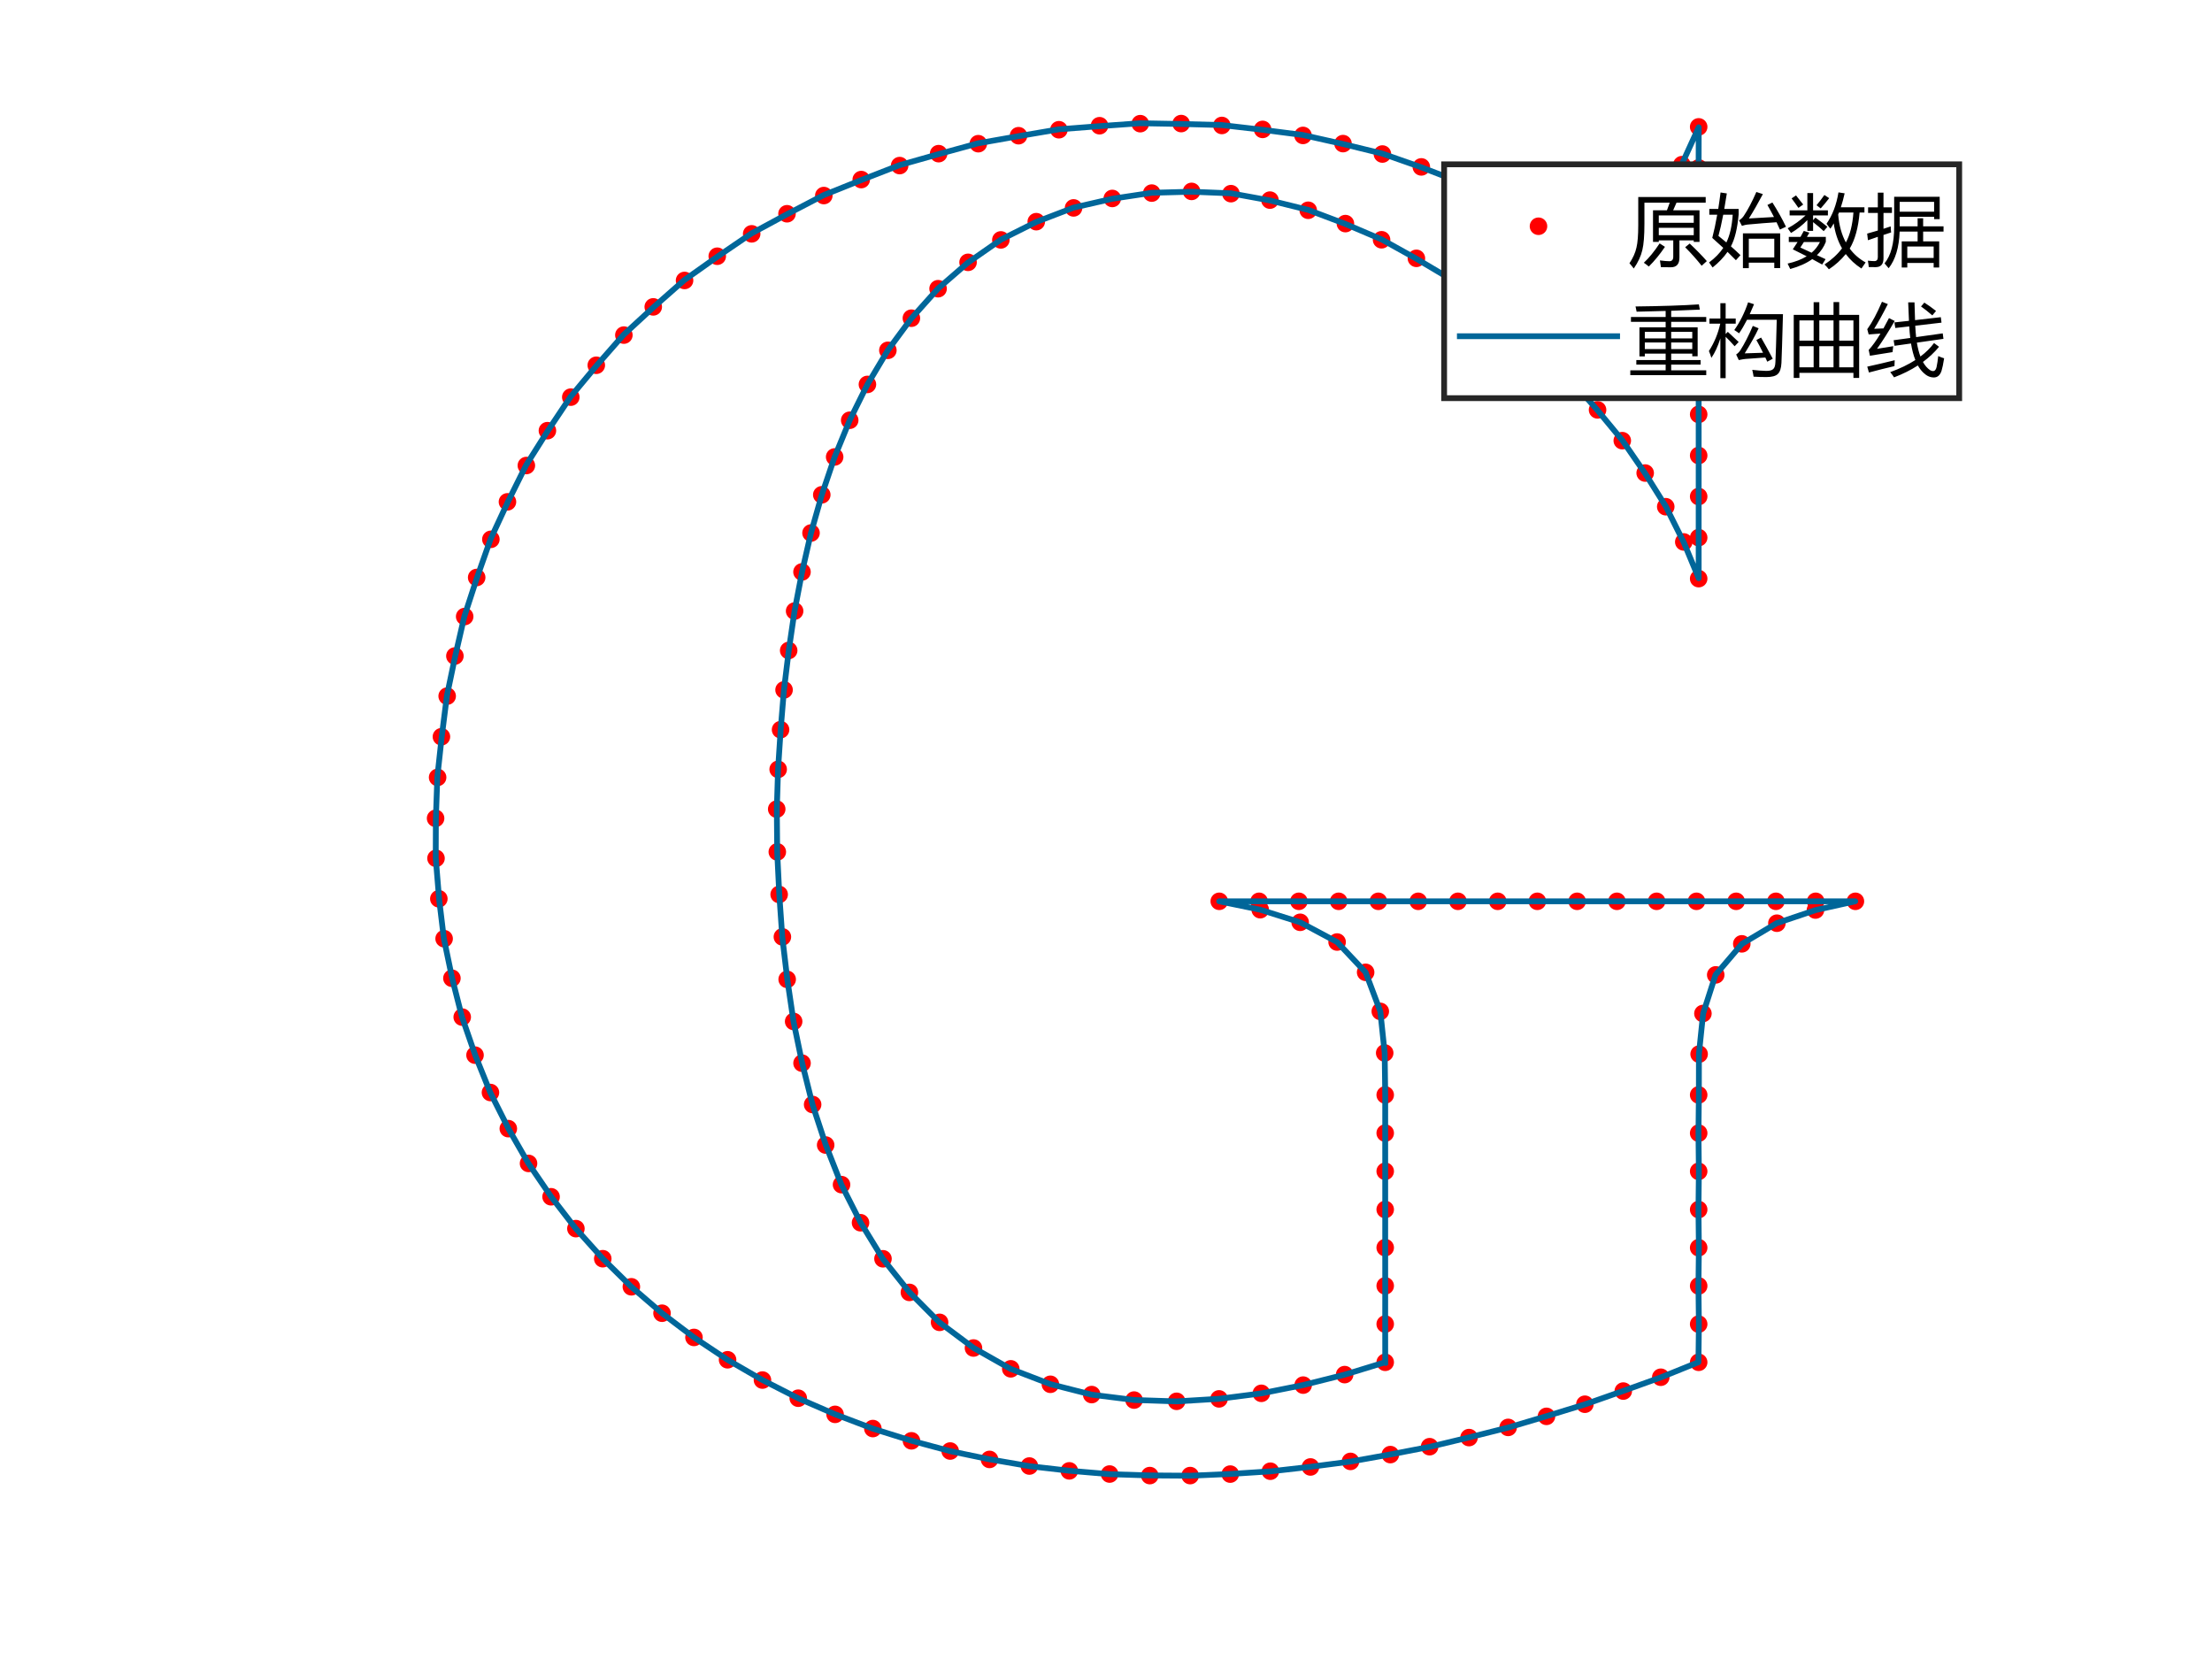 <?xml version="1.0"?>
<!DOCTYPE svg PUBLIC '-//W3C//DTD SVG 1.0//EN'
          'http://www.w3.org/TR/2001/REC-SVG-20010904/DTD/svg10.dtd'>
<svg xmlns:xlink="http://www.w3.org/1999/xlink" style="fill-opacity:1; color-rendering:auto; color-interpolation:auto; text-rendering:auto; stroke:black; stroke-linecap:square; stroke-miterlimit:10; shape-rendering:auto; stroke-opacity:1; fill:black; stroke-dasharray:none; font-weight:normal; stroke-width:1; font-family:'Dialog'; font-style:normal; stroke-linejoin:miter; font-size:12px; stroke-dashoffset:0; image-rendering:auto;" width="700" height="525" xmlns="http://www.w3.org/2000/svg"
><rect width="100%" height="100%" fill="#333333" stroke="none"/><!--Generated by the Batik Graphics2D SVG Generator--><defs id="genericDefs"
  /><g
  ><defs id="defs1"
    ><clipPath clipPathUnits="userSpaceOnUse" id="clipPath1"
      ><path d="M0 0 L700 0 L700 525 L0 525 L0 0 Z"
      /></clipPath
    ></defs
    ><g style="fill:white; stroke:white;"
    ><rect x="0" y="0" width="700" style="clip-path:url(#clipPath1); stroke:none;" height="525"
    /></g
    ><g style="fill:white; text-rendering:optimizeSpeed; color-rendering:optimizeSpeed; image-rendering:optimizeSpeed; shape-rendering:crispEdges; stroke:white; color-interpolation:sRGB;"
    ><rect x="0" width="700" height="525" y="0" style="stroke:none;"
    /></g
    ><g transform="translate(438.357,431.105)" style="fill:red; text-rendering:geometricPrecision; color-rendering:optimizeQuality; image-rendering:optimizeQuality; color-interpolation:linearRGB; stroke:red;"
    ><circle r="2.778" style="stroke:none;" cx="0" cy="0"
    /></g
    ><g transform="translate(438.357,419.008)" style="fill:red; text-rendering:geometricPrecision; color-rendering:optimizeQuality; image-rendering:optimizeQuality; color-interpolation:linearRGB; stroke:red;"
    ><circle r="2.778" style="stroke:none;" cx="0" cy="0"
    /></g
    ><g transform="translate(438.357,406.919)" style="fill:red; text-rendering:geometricPrecision; color-rendering:optimizeQuality; image-rendering:optimizeQuality; color-interpolation:linearRGB; stroke:red;"
    ><circle r="2.778" style="stroke:none;" cx="0" cy="0"
    /></g
    ><g transform="translate(438.357,394.823)" style="fill:red; text-rendering:geometricPrecision; color-rendering:optimizeQuality; image-rendering:optimizeQuality; color-interpolation:linearRGB; stroke:red;"
    ><circle r="2.778" style="stroke:none;" cx="0" cy="0"
    /></g
    ><g transform="translate(438.357,382.752)" style="fill:red; text-rendering:geometricPrecision; color-rendering:optimizeQuality; image-rendering:optimizeQuality; color-interpolation:linearRGB; stroke:red;"
    ><circle r="2.778" style="stroke:none;" cx="0" cy="0"
    /></g
    ><g transform="translate(438.357,370.658)" style="fill:red; text-rendering:geometricPrecision; color-rendering:optimizeQuality; image-rendering:optimizeQuality; color-interpolation:linearRGB; stroke:red;"
    ><circle r="2.778" style="stroke:none;" cx="0" cy="0"
    /></g
    ><g transform="translate(438.357,358.573)" style="fill:red; text-rendering:geometricPrecision; color-rendering:optimizeQuality; image-rendering:optimizeQuality; color-interpolation:linearRGB; stroke:red;"
    ><circle r="2.778" style="stroke:none;" cx="0" cy="0"
    /></g
    ><g transform="translate(438.357,346.495)" style="fill:red; text-rendering:geometricPrecision; color-rendering:optimizeQuality; image-rendering:optimizeQuality; color-interpolation:linearRGB; stroke:red;"
    ><circle r="2.778" style="stroke:none;" cx="0" cy="0"
    /></g
    ><g transform="translate(438.195,333.219)" style="fill:red; text-rendering:geometricPrecision; color-rendering:optimizeQuality; image-rendering:optimizeQuality; color-interpolation:linearRGB; stroke:red;"
    ><circle r="2.778" style="stroke:none;" cx="0" cy="0"
    /></g
    ><g transform="translate(436.802,320.057)" style="fill:red; text-rendering:geometricPrecision; color-rendering:optimizeQuality; image-rendering:optimizeQuality; color-interpolation:linearRGB; stroke:red;"
    ><circle r="2.778" style="stroke:none;" cx="0" cy="0"
    /></g
    ><g transform="translate(432.164,307.699)" style="fill:red; text-rendering:geometricPrecision; color-rendering:optimizeQuality; image-rendering:optimizeQuality; color-interpolation:linearRGB; stroke:red;"
    ><circle r="2.778" style="stroke:none;" cx="0" cy="0"
    /></g
    ><g transform="translate(423.135,298.11)" style="fill:red; text-rendering:geometricPrecision; color-rendering:optimizeQuality; image-rendering:optimizeQuality; color-interpolation:linearRGB; stroke:red;"
    ><circle r="2.778" style="stroke:none;" cx="0" cy="0"
    /></g
    ><g transform="translate(411.449,291.869)" style="fill:red; text-rendering:geometricPrecision; color-rendering:optimizeQuality; image-rendering:optimizeQuality; color-interpolation:linearRGB; stroke:red;"
    ><circle r="2.778" style="stroke:none;" cx="0" cy="0"
    /></g
    ><g transform="translate(398.808,287.879)" style="fill:red; text-rendering:geometricPrecision; color-rendering:optimizeQuality; image-rendering:optimizeQuality; color-interpolation:linearRGB; stroke:red;"
    ><circle r="2.778" style="stroke:none;" cx="0" cy="0"
    /></g
    ><g transform="translate(385.841,285.225)" style="fill:red; text-rendering:geometricPrecision; color-rendering:optimizeQuality; image-rendering:optimizeQuality; color-interpolation:linearRGB; stroke:red;"
    ><circle r="2.778" style="stroke:none;" cx="0" cy="0"
    /></g
    ><g transform="translate(398.443,285.225)" style="fill:red; text-rendering:geometricPrecision; color-rendering:optimizeQuality; image-rendering:optimizeQuality; color-interpolation:linearRGB; stroke:red;"
    ><circle r="2.778" style="stroke:none;" cx="0" cy="0"
    /></g
    ><g transform="translate(411.034,285.225)" style="fill:red; text-rendering:geometricPrecision; color-rendering:optimizeQuality; image-rendering:optimizeQuality; color-interpolation:linearRGB; stroke:red;"
    ><circle r="2.778" style="stroke:none;" cx="0" cy="0"
    /></g
    ><g transform="translate(423.623,285.225)" style="fill:red; text-rendering:geometricPrecision; color-rendering:optimizeQuality; image-rendering:optimizeQuality; color-interpolation:linearRGB; stroke:red;"
    ><circle r="2.778" style="stroke:none;" cx="0" cy="0"
    /></g
    ><g transform="translate(436.182,285.225)" style="fill:red; text-rendering:geometricPrecision; color-rendering:optimizeQuality; image-rendering:optimizeQuality; color-interpolation:linearRGB; stroke:red;"
    ><circle r="2.778" style="stroke:none;" cx="0" cy="0"
    /></g
    ><g transform="translate(448.803,285.225)" style="fill:red; text-rendering:geometricPrecision; color-rendering:optimizeQuality; image-rendering:optimizeQuality; color-interpolation:linearRGB; stroke:red;"
    ><circle r="2.778" style="stroke:none;" cx="0" cy="0"
    /></g
    ><g transform="translate(461.371,285.225)" style="fill:red; text-rendering:geometricPrecision; color-rendering:optimizeQuality; image-rendering:optimizeQuality; color-interpolation:linearRGB; stroke:red;"
    ><circle r="2.778" style="stroke:none;" cx="0" cy="0"
    /></g
    ><g transform="translate(473.965,285.225)" style="fill:red; text-rendering:geometricPrecision; color-rendering:optimizeQuality; image-rendering:optimizeQuality; color-interpolation:linearRGB; stroke:red;"
    ><circle r="2.778" style="stroke:none;" cx="0" cy="0"
    /></g
    ><g transform="translate(486.498,285.225)" style="fill:red; text-rendering:geometricPrecision; color-rendering:optimizeQuality; image-rendering:optimizeQuality; color-interpolation:linearRGB; stroke:red;"
    ><circle r="2.778" style="stroke:none;" cx="0" cy="0"
    /></g
    ><g transform="translate(499.091,285.225)" style="fill:red; text-rendering:geometricPrecision; color-rendering:optimizeQuality; image-rendering:optimizeQuality; color-interpolation:linearRGB; stroke:red;"
    ><circle r="2.778" style="stroke:none;" cx="0" cy="0"
    /></g
    ><g transform="translate(511.683,285.225)" style="fill:red; text-rendering:geometricPrecision; color-rendering:optimizeQuality; image-rendering:optimizeQuality; color-interpolation:linearRGB; stroke:red;"
    ><circle r="2.778" style="stroke:none;" cx="0" cy="0"
    /></g
    ><g transform="translate(524.249,285.225)" style="fill:red; text-rendering:geometricPrecision; color-rendering:optimizeQuality; image-rendering:optimizeQuality; color-interpolation:linearRGB; stroke:red;"
    ><circle r="2.778" style="stroke:none;" cx="0" cy="0"
    /></g
    ><g transform="translate(536.866,285.225)" style="fill:red; text-rendering:geometricPrecision; color-rendering:optimizeQuality; image-rendering:optimizeQuality; color-interpolation:linearRGB; stroke:red;"
    ><circle r="2.778" style="stroke:none;" cx="0" cy="0"
    /></g
    ><g transform="translate(549.42,285.225)" style="fill:red; text-rendering:geometricPrecision; color-rendering:optimizeQuality; image-rendering:optimizeQuality; color-interpolation:linearRGB; stroke:red;"
    ><circle r="2.778" style="stroke:none;" cx="0" cy="0"
    /></g
    ><g transform="translate(562.003,285.225)" style="fill:red; text-rendering:geometricPrecision; color-rendering:optimizeQuality; image-rendering:optimizeQuality; color-interpolation:linearRGB; stroke:red;"
    ><circle r="2.778" style="stroke:none;" cx="0" cy="0"
    /></g
    ><g transform="translate(574.584,285.225)" style="fill:red; text-rendering:geometricPrecision; color-rendering:optimizeQuality; image-rendering:optimizeQuality; color-interpolation:linearRGB; stroke:red;"
    ><circle r="2.778" style="stroke:none;" cx="0" cy="0"
    /></g
    ><g transform="translate(587.154,285.225)" style="fill:red; text-rendering:geometricPrecision; color-rendering:optimizeQuality; image-rendering:optimizeQuality; color-interpolation:linearRGB; stroke:red;"
    ><circle r="2.778" style="stroke:none;" cx="0" cy="0"
    /></g
    ><g transform="translate(574.514,287.983)" style="fill:red; text-rendering:geometricPrecision; color-rendering:optimizeQuality; image-rendering:optimizeQuality; color-interpolation:linearRGB; stroke:red;"
    ><circle r="2.778" style="stroke:none;" cx="0" cy="0"
    /></g
    ><g transform="translate(562.308,292.153)" style="fill:red; text-rendering:geometricPrecision; color-rendering:optimizeQuality; image-rendering:optimizeQuality; color-interpolation:linearRGB; stroke:red;"
    ><circle r="2.778" style="stroke:none;" cx="0" cy="0"
    /></g
    ><g transform="translate(551.202,298.684)" style="fill:red; text-rendering:geometricPrecision; color-rendering:optimizeQuality; image-rendering:optimizeQuality; color-interpolation:linearRGB; stroke:red;"
    ><circle r="2.778" style="stroke:none;" cx="0" cy="0"
    /></g
    ><g transform="translate(542.952,308.51)" style="fill:red; text-rendering:geometricPrecision; color-rendering:optimizeQuality; image-rendering:optimizeQuality; color-interpolation:linearRGB; stroke:red;"
    ><circle r="2.778" style="stroke:none;" cx="0" cy="0"
    /></g
    ><g transform="translate(538.9,320.731)" style="fill:red; text-rendering:geometricPrecision; color-rendering:optimizeQuality; image-rendering:optimizeQuality; color-interpolation:linearRGB; stroke:red;"
    ><circle r="2.778" style="stroke:none;" cx="0" cy="0"
    /></g
    ><g transform="translate(537.696,333.581)" style="fill:red; text-rendering:geometricPrecision; color-rendering:optimizeQuality; image-rendering:optimizeQuality; color-interpolation:linearRGB; stroke:red;"
    ><circle r="2.778" style="stroke:none;" cx="0" cy="0"
    /></g
    ><g transform="translate(537.555,346.495)" style="fill:red; text-rendering:geometricPrecision; color-rendering:optimizeQuality; image-rendering:optimizeQuality; color-interpolation:linearRGB; stroke:red;"
    ><circle r="2.778" style="stroke:none;" cx="0" cy="0"
    /></g
    ><g transform="translate(537.555,358.591)" style="fill:red; text-rendering:geometricPrecision; color-rendering:optimizeQuality; image-rendering:optimizeQuality; color-interpolation:linearRGB; stroke:red;"
    ><circle r="2.778" style="stroke:none;" cx="0" cy="0"
    /></g
    ><g transform="translate(537.555,370.681)" style="fill:red; text-rendering:geometricPrecision; color-rendering:optimizeQuality; image-rendering:optimizeQuality; color-interpolation:linearRGB; stroke:red;"
    ><circle r="2.778" style="stroke:none;" cx="0" cy="0"
    /></g
    ><g transform="translate(537.555,382.777)" style="fill:red; text-rendering:geometricPrecision; color-rendering:optimizeQuality; image-rendering:optimizeQuality; color-interpolation:linearRGB; stroke:red;"
    ><circle r="2.778" style="stroke:none;" cx="0" cy="0"
    /></g
    ><g transform="translate(537.555,394.848)" style="fill:red; text-rendering:geometricPrecision; color-rendering:optimizeQuality; image-rendering:optimizeQuality; color-interpolation:linearRGB; stroke:red;"
    ><circle r="2.778" style="stroke:none;" cx="0" cy="0"
    /></g
    ><g transform="translate(537.555,406.942)" style="fill:red; text-rendering:geometricPrecision; color-rendering:optimizeQuality; image-rendering:optimizeQuality; color-interpolation:linearRGB; stroke:red;"
    ><circle r="2.778" style="stroke:none;" cx="0" cy="0"
    /></g
    ><g transform="translate(537.555,419.027)" style="fill:red; text-rendering:geometricPrecision; color-rendering:optimizeQuality; image-rendering:optimizeQuality; color-interpolation:linearRGB; stroke:red;"
    ><circle r="2.778" style="stroke:none;" cx="0" cy="0"
    /></g
    ><g transform="translate(537.555,431.105)" style="fill:red; text-rendering:geometricPrecision; color-rendering:optimizeQuality; image-rendering:optimizeQuality; color-interpolation:linearRGB; stroke:red;"
    ><circle r="2.778" style="stroke:none;" cx="0" cy="0"
    /></g
    ><g transform="translate(525.564,435.836)" style="fill:red; text-rendering:geometricPrecision; color-rendering:optimizeQuality; image-rendering:optimizeQuality; color-interpolation:linearRGB; stroke:red;"
    ><circle r="2.778" style="stroke:none;" cx="0" cy="0"
    /></g
    ><g transform="translate(513.697,440.213)" style="fill:red; text-rendering:geometricPrecision; color-rendering:optimizeQuality; image-rendering:optimizeQuality; color-interpolation:linearRGB; stroke:red;"
    ><circle r="2.778" style="stroke:none;" cx="0" cy="0"
    /></g
    ><g transform="translate(501.545,444.376)" style="fill:red; text-rendering:geometricPrecision; color-rendering:optimizeQuality; image-rendering:optimizeQuality; color-interpolation:linearRGB; stroke:red;"
    ><circle r="2.778" style="stroke:none;" cx="0" cy="0"
    /></g
    ><g transform="translate(489.397,448.211)" style="fill:red; text-rendering:geometricPrecision; color-rendering:optimizeQuality; image-rendering:optimizeQuality; color-interpolation:linearRGB; stroke:red;"
    ><circle r="2.778" style="stroke:none;" cx="0" cy="0"
    /></g
    ><g transform="translate(477.262,451.71)" style="fill:red; text-rendering:geometricPrecision; color-rendering:optimizeQuality; image-rendering:optimizeQuality; color-interpolation:linearRGB; stroke:red;"
    ><circle r="2.778" style="stroke:none;" cx="0" cy="0"
    /></g
    ><g transform="translate(464.883,454.931)" style="fill:red; text-rendering:geometricPrecision; color-rendering:optimizeQuality; image-rendering:optimizeQuality; color-interpolation:linearRGB; stroke:red;"
    ><circle r="2.778" style="stroke:none;" cx="0" cy="0"
    /></g
    ><g transform="translate(452.41,457.813)" style="fill:red; text-rendering:geometricPrecision; color-rendering:optimizeQuality; image-rendering:optimizeQuality; color-interpolation:linearRGB; stroke:red;"
    ><circle r="2.778" style="stroke:none;" cx="0" cy="0"
    /></g
    ><g transform="translate(439.987,460.315)" style="fill:red; text-rendering:geometricPrecision; color-rendering:optimizeQuality; image-rendering:optimizeQuality; color-interpolation:linearRGB; stroke:red;"
    ><circle r="2.778" style="stroke:none;" cx="0" cy="0"
    /></g
    ><g transform="translate(427.371,462.468)" style="fill:red; text-rendering:geometricPrecision; color-rendering:optimizeQuality; image-rendering:optimizeQuality; color-interpolation:linearRGB; stroke:red;"
    ><circle r="2.778" style="stroke:none;" cx="0" cy="0"
    /></g
    ><g transform="translate(414.71,464.227)" style="fill:red; text-rendering:geometricPrecision; color-rendering:optimizeQuality; image-rendering:optimizeQuality; color-interpolation:linearRGB; stroke:red;"
    ><circle r="2.778" style="stroke:none;" cx="0" cy="0"
    /></g
    ><g transform="translate(402.02,465.573)" style="fill:red; text-rendering:geometricPrecision; color-rendering:optimizeQuality; image-rendering:optimizeQuality; color-interpolation:linearRGB; stroke:red;"
    ><circle r="2.778" style="stroke:none;" cx="0" cy="0"
    /></g
    ><g transform="translate(389.321,466.488)" style="fill:red; text-rendering:geometricPrecision; color-rendering:optimizeQuality; image-rendering:optimizeQuality; color-interpolation:linearRGB; stroke:red;"
    ><circle r="2.778" style="stroke:none;" cx="0" cy="0"
    /></g
    ><g transform="translate(376.632,466.955)" style="fill:red; text-rendering:geometricPrecision; color-rendering:optimizeQuality; image-rendering:optimizeQuality; color-interpolation:linearRGB; stroke:red;"
    ><circle r="2.778" style="stroke:none;" cx="0" cy="0"
    /></g
    ><g transform="translate(363.858,466.956)" style="fill:red; text-rendering:geometricPrecision; color-rendering:optimizeQuality; image-rendering:optimizeQuality; color-interpolation:linearRGB; stroke:red;"
    ><circle r="2.778" style="stroke:none;" cx="0" cy="0"
    /></g
    ><g transform="translate(351.14,466.468)" style="fill:red; text-rendering:geometricPrecision; color-rendering:optimizeQuality; image-rendering:optimizeQuality; color-interpolation:linearRGB; stroke:red;"
    ><circle r="2.778" style="stroke:none;" cx="0" cy="0"
    /></g
    ><g transform="translate(338.392,465.464)" style="fill:red; text-rendering:geometricPrecision; color-rendering:optimizeQuality; image-rendering:optimizeQuality; color-interpolation:linearRGB; stroke:red;"
    ><circle r="2.778" style="stroke:none;" cx="0" cy="0"
    /></g
    ><g transform="translate(325.751,463.933)" style="fill:red; text-rendering:geometricPrecision; color-rendering:optimizeQuality; image-rendering:optimizeQuality; color-interpolation:linearRGB; stroke:red;"
    ><circle r="2.778" style="stroke:none;" cx="0" cy="0"
    /></g
    ><g transform="translate(313.14,461.841)" style="fill:red; text-rendering:geometricPrecision; color-rendering:optimizeQuality; image-rendering:optimizeQuality; color-interpolation:linearRGB; stroke:red;"
    ><circle r="2.778" style="stroke:none;" cx="0" cy="0"
    /></g
    ><g transform="translate(300.695,459.186)" style="fill:red; text-rendering:geometricPrecision; color-rendering:optimizeQuality; image-rendering:optimizeQuality; color-interpolation:linearRGB; stroke:red;"
    ><circle r="2.778" style="stroke:none;" cx="0" cy="0"
    /></g
    ><g transform="translate(288.441,455.956)" style="fill:red; text-rendering:geometricPrecision; color-rendering:optimizeQuality; image-rendering:optimizeQuality; color-interpolation:linearRGB; stroke:red;"
    ><circle r="2.778" style="stroke:none;" cx="0" cy="0"
    /></g
    ><g transform="translate(276.222,452.075)" style="fill:red; text-rendering:geometricPrecision; color-rendering:optimizeQuality; image-rendering:optimizeQuality; color-interpolation:linearRGB; stroke:red;"
    ><circle r="2.778" style="stroke:none;" cx="0" cy="0"
    /></g
    ><g transform="translate(264.268,447.583)" style="fill:red; text-rendering:geometricPrecision; color-rendering:optimizeQuality; image-rendering:optimizeQuality; color-interpolation:linearRGB; stroke:red;"
    ><circle r="2.778" style="stroke:none;" cx="0" cy="0"
    /></g
    ><g transform="translate(252.611,442.47)" style="fill:red; text-rendering:geometricPrecision; color-rendering:optimizeQuality; image-rendering:optimizeQuality; color-interpolation:linearRGB; stroke:red;"
    ><circle r="2.778" style="stroke:none;" cx="0" cy="0"
    /></g
    ><g transform="translate(241.285,436.729)" style="fill:red; text-rendering:geometricPrecision; color-rendering:optimizeQuality; image-rendering:optimizeQuality; color-interpolation:linearRGB; stroke:red;"
    ><circle r="2.778" style="stroke:none;" cx="0" cy="0"
    /></g
    ><g transform="translate(230.245,430.306)" style="fill:red; text-rendering:geometricPrecision; color-rendering:optimizeQuality; image-rendering:optimizeQuality; color-interpolation:linearRGB; stroke:red;"
    ><circle r="2.778" style="stroke:none;" cx="0" cy="0"
    /></g
    ><g transform="translate(219.614,423.238)" style="fill:red; text-rendering:geometricPrecision; color-rendering:optimizeQuality; image-rendering:optimizeQuality; color-interpolation:linearRGB; stroke:red;"
    ><circle r="2.778" style="stroke:none;" cx="0" cy="0"
    /></g
    ><g transform="translate(209.501,415.577)" style="fill:red; text-rendering:geometricPrecision; color-rendering:optimizeQuality; image-rendering:optimizeQuality; color-interpolation:linearRGB; stroke:red;"
    ><circle r="2.778" style="stroke:none;" cx="0" cy="0"
    /></g
    ><g transform="translate(199.801,407.212)" style="fill:red; text-rendering:geometricPrecision; color-rendering:optimizeQuality; image-rendering:optimizeQuality; color-interpolation:linearRGB; stroke:red;"
    ><circle r="2.778" style="stroke:none;" cx="0" cy="0"
    /></g
    ><g transform="translate(190.749,398.326)" style="fill:red; text-rendering:geometricPrecision; color-rendering:optimizeQuality; image-rendering:optimizeQuality; color-interpolation:linearRGB; stroke:red;"
    ><circle r="2.778" style="stroke:none;" cx="0" cy="0"
    /></g
    ><g transform="translate(182.248,388.805)" style="fill:red; text-rendering:geometricPrecision; color-rendering:optimizeQuality; image-rendering:optimizeQuality; color-interpolation:linearRGB; stroke:red;"
    ><circle r="2.778" style="stroke:none;" cx="0" cy="0"
    /></g
    ><g transform="translate(174.392,378.724)" style="fill:red; text-rendering:geometricPrecision; color-rendering:optimizeQuality; image-rendering:optimizeQuality; color-interpolation:linearRGB; stroke:red;"
    ><circle r="2.778" style="stroke:none;" cx="0" cy="0"
    /></g
    ><g transform="translate(167.257,368.169)" style="fill:red; text-rendering:geometricPrecision; color-rendering:optimizeQuality; image-rendering:optimizeQuality; color-interpolation:linearRGB; stroke:red;"
    ><circle r="2.778" style="stroke:none;" cx="0" cy="0"
    /></g
    ><g transform="translate(160.858,357.165)" style="fill:red; text-rendering:geometricPrecision; color-rendering:optimizeQuality; image-rendering:optimizeQuality; color-interpolation:linearRGB; stroke:red;"
    ><circle r="2.778" style="stroke:none;" cx="0" cy="0"
    /></g
    ><g transform="translate(155.209,345.736)" style="fill:red; text-rendering:geometricPrecision; color-rendering:optimizeQuality; image-rendering:optimizeQuality; color-interpolation:linearRGB; stroke:red;"
    ><circle r="2.778" style="stroke:none;" cx="0" cy="0"
    /></g
    ><g transform="translate(150.325,333.906)" style="fill:red; text-rendering:geometricPrecision; color-rendering:optimizeQuality; image-rendering:optimizeQuality; color-interpolation:linearRGB; stroke:red;"
    ><circle r="2.778" style="stroke:none;" cx="0" cy="0"
    /></g
    ><g transform="translate(146.273,321.868)" style="fill:red; text-rendering:geometricPrecision; color-rendering:optimizeQuality; image-rendering:optimizeQuality; color-interpolation:linearRGB; stroke:red;"
    ><circle r="2.778" style="stroke:none;" cx="0" cy="0"
    /></g
    ><g transform="translate(143.013,309.573)" style="fill:red; text-rendering:geometricPrecision; color-rendering:optimizeQuality; image-rendering:optimizeQuality; color-interpolation:linearRGB; stroke:red;"
    ><circle r="2.778" style="stroke:none;" cx="0" cy="0"
    /></g
    ><g transform="translate(140.545,297.051)" style="fill:red; text-rendering:geometricPrecision; color-rendering:optimizeQuality; image-rendering:optimizeQuality; color-interpolation:linearRGB; stroke:red;"
    ><circle r="2.778" style="stroke:none;" cx="0" cy="0"
    /></g
    ><g transform="translate(138.874,284.421)" style="fill:red; text-rendering:geometricPrecision; color-rendering:optimizeQuality; image-rendering:optimizeQuality; color-interpolation:linearRGB; stroke:red;"
    ><circle r="2.778" style="stroke:none;" cx="0" cy="0"
    /></g
    ><g transform="translate(137.977,271.623)" style="fill:red; text-rendering:geometricPrecision; color-rendering:optimizeQuality; image-rendering:optimizeQuality; color-interpolation:linearRGB; stroke:red;"
    ><circle r="2.778" style="stroke:none;" cx="0" cy="0"
    /></g
    ><g transform="translate(137.845,258.967)" style="fill:red; text-rendering:geometricPrecision; color-rendering:optimizeQuality; image-rendering:optimizeQuality; color-interpolation:linearRGB; stroke:red;"
    ><circle r="2.778" style="stroke:none;" cx="0" cy="0"
    /></g
    ><g transform="translate(138.485,246.012)" style="fill:red; text-rendering:geometricPrecision; color-rendering:optimizeQuality; image-rendering:optimizeQuality; color-interpolation:linearRGB; stroke:red;"
    ><circle r="2.778" style="stroke:none;" cx="0" cy="0"
    /></g
    ><g transform="translate(139.691,233.145)" style="fill:red; text-rendering:geometricPrecision; color-rendering:optimizeQuality; image-rendering:optimizeQuality; color-interpolation:linearRGB; stroke:red;"
    ><circle r="2.778" style="stroke:none;" cx="0" cy="0"
    /></g
    ><g transform="translate(141.509,220.29)" style="fill:red; text-rendering:geometricPrecision; color-rendering:optimizeQuality; image-rendering:optimizeQuality; color-interpolation:linearRGB; stroke:red;"
    ><circle r="2.778" style="stroke:none;" cx="0" cy="0"
    /></g
    ><g transform="translate(143.954,207.599)" style="fill:red; text-rendering:geometricPrecision; color-rendering:optimizeQuality; image-rendering:optimizeQuality; color-interpolation:linearRGB; stroke:red;"
    ><circle r="2.778" style="stroke:none;" cx="0" cy="0"
    /></g
    ><g transform="translate(147.049,195.107)" style="fill:red; text-rendering:geometricPrecision; color-rendering:optimizeQuality; image-rendering:optimizeQuality; color-interpolation:linearRGB; stroke:red;"
    ><circle r="2.778" style="stroke:none;" cx="0" cy="0"
    /></g
    ><g transform="translate(150.847,182.75)" style="fill:red; text-rendering:geometricPrecision; color-rendering:optimizeQuality; image-rendering:optimizeQuality; color-interpolation:linearRGB; stroke:red;"
    ><circle r="2.778" style="stroke:none;" cx="0" cy="0"
    /></g
    ><g transform="translate(155.342,170.671)" style="fill:red; text-rendering:geometricPrecision; color-rendering:optimizeQuality; image-rendering:optimizeQuality; color-interpolation:linearRGB; stroke:red;"
    ><circle r="2.778" style="stroke:none;" cx="0" cy="0"
    /></g
    ><g transform="translate(160.59,158.816)" style="fill:red; text-rendering:geometricPrecision; color-rendering:optimizeQuality; image-rendering:optimizeQuality; color-interpolation:linearRGB; stroke:red;"
    ><circle r="2.778" style="stroke:none;" cx="0" cy="0"
    /></g
    ><g transform="translate(166.569,147.317)" style="fill:red; text-rendering:geometricPrecision; color-rendering:optimizeQuality; image-rendering:optimizeQuality; color-interpolation:linearRGB; stroke:red;"
    ><circle r="2.778" style="stroke:none;" cx="0" cy="0"
    /></g
    ><g transform="translate(173.233,136.29)" style="fill:red; text-rendering:geometricPrecision; color-rendering:optimizeQuality; image-rendering:optimizeQuality; color-interpolation:linearRGB; stroke:red;"
    ><circle r="2.778" style="stroke:none;" cx="0" cy="0"
    /></g
    ><g transform="translate(180.63,125.679)" style="fill:red; text-rendering:geometricPrecision; color-rendering:optimizeQuality; image-rendering:optimizeQuality; color-interpolation:linearRGB; stroke:red;"
    ><circle r="2.778" style="stroke:none;" cx="0" cy="0"
    /></g
    ><g transform="translate(188.7,115.59)" style="fill:red; text-rendering:geometricPrecision; color-rendering:optimizeQuality; image-rendering:optimizeQuality; color-interpolation:linearRGB; stroke:red;"
    ><circle r="2.778" style="stroke:none;" cx="0" cy="0"
    /></g
    ><g transform="translate(197.426,106.041)" style="fill:red; text-rendering:geometricPrecision; color-rendering:optimizeQuality; image-rendering:optimizeQuality; color-interpolation:linearRGB; stroke:red;"
    ><circle r="2.778" style="stroke:none;" cx="0" cy="0"
    /></g
    ><g transform="translate(206.724,97.112)" style="fill:red; text-rendering:geometricPrecision; color-rendering:optimizeQuality; image-rendering:optimizeQuality; color-interpolation:linearRGB; stroke:red;"
    ><circle r="2.778" style="stroke:none;" cx="0" cy="0"
    /></g
    ><g transform="translate(216.632,88.753)" style="fill:red; text-rendering:geometricPrecision; color-rendering:optimizeQuality; image-rendering:optimizeQuality; color-interpolation:linearRGB; stroke:red;"
    ><circle r="2.778" style="stroke:none;" cx="0" cy="0"
    /></g
    ><g transform="translate(226.979,81.083)" style="fill:red; text-rendering:geometricPrecision; color-rendering:optimizeQuality; image-rendering:optimizeQuality; color-interpolation:linearRGB; stroke:red;"
    ><circle r="2.778" style="stroke:none;" cx="0" cy="0"
    /></g
    ><g transform="translate(237.874,74)" style="fill:red; text-rendering:geometricPrecision; color-rendering:optimizeQuality; image-rendering:optimizeQuality; color-interpolation:linearRGB; stroke:red;"
    ><circle r="2.778" style="stroke:none;" cx="0" cy="0"
    /></g
    ><g transform="translate(249.053,67.644)" style="fill:red; text-rendering:geometricPrecision; color-rendering:optimizeQuality; image-rendering:optimizeQuality; color-interpolation:linearRGB; stroke:red;"
    ><circle r="2.778" style="stroke:none;" cx="0" cy="0"
    /></g
    ><g transform="translate(260.703,61.883)" style="fill:red; text-rendering:geometricPrecision; color-rendering:optimizeQuality; image-rendering:optimizeQuality; color-interpolation:linearRGB; stroke:red;"
    ><circle r="2.778" style="stroke:none;" cx="0" cy="0"
    /></g
    ><g transform="translate(272.547,56.828)" style="fill:red; text-rendering:geometricPrecision; color-rendering:optimizeQuality; image-rendering:optimizeQuality; color-interpolation:linearRGB; stroke:red;"
    ><circle r="2.778" style="stroke:none;" cx="0" cy="0"
    /></g
    ><g transform="translate(284.7,52.4)" style="fill:red; text-rendering:geometricPrecision; color-rendering:optimizeQuality; image-rendering:optimizeQuality; color-interpolation:linearRGB; stroke:red;"
    ><circle r="2.778" style="stroke:none;" cx="0" cy="0"
    /></g
    ><g transform="translate(297.034,48.625)" style="fill:red; text-rendering:geometricPrecision; color-rendering:optimizeQuality; image-rendering:optimizeQuality; color-interpolation:linearRGB; stroke:red;"
    ><circle r="2.778" style="stroke:none;" cx="0" cy="0"
    /></g
    ><g transform="translate(309.59,45.473)" style="fill:red; text-rendering:geometricPrecision; color-rendering:optimizeQuality; image-rendering:optimizeQuality; color-interpolation:linearRGB; stroke:red;"
    ><circle r="2.778" style="stroke:none;" cx="0" cy="0"
    /></g
    ><g transform="translate(322.322,42.946)" style="fill:red; text-rendering:geometricPrecision; color-rendering:optimizeQuality; image-rendering:optimizeQuality; color-interpolation:linearRGB; stroke:red;"
    ><circle r="2.778" style="stroke:none;" cx="0" cy="0"
    /></g
    ><g transform="translate(335.098,41.056)" style="fill:red; text-rendering:geometricPrecision; color-rendering:optimizeQuality; image-rendering:optimizeQuality; color-interpolation:linearRGB; stroke:red;"
    ><circle r="2.778" style="stroke:none;" cx="0" cy="0"
    /></g
    ><g transform="translate(347.954,39.784)" style="fill:red; text-rendering:geometricPrecision; color-rendering:optimizeQuality; image-rendering:optimizeQuality; color-interpolation:linearRGB; stroke:red;"
    ><circle r="2.778" style="stroke:none;" cx="0" cy="0"
    /></g
    ><g transform="translate(360.841,39.133)" style="fill:red; text-rendering:geometricPrecision; color-rendering:optimizeQuality; image-rendering:optimizeQuality; color-interpolation:linearRGB; stroke:red;"
    ><circle r="2.778" style="stroke:none;" cx="0" cy="0"
    /></g
    ><g transform="translate(373.791,39.104)" style="fill:red; text-rendering:geometricPrecision; color-rendering:optimizeQuality; image-rendering:optimizeQuality; color-interpolation:linearRGB; stroke:red;"
    ><circle r="2.778" style="stroke:none;" cx="0" cy="0"
    /></g
    ><g transform="translate(386.664,39.704)" style="fill:red; text-rendering:geometricPrecision; color-rendering:optimizeQuality; image-rendering:optimizeQuality; color-interpolation:linearRGB; stroke:red;"
    ><circle r="2.778" style="stroke:none;" cx="0" cy="0"
    /></g
    ><g transform="translate(399.564,40.952)" style="fill:red; text-rendering:geometricPrecision; color-rendering:optimizeQuality; image-rendering:optimizeQuality; color-interpolation:linearRGB; stroke:red;"
    ><circle r="2.778" style="stroke:none;" cx="0" cy="0"
    /></g
    ><g transform="translate(412.343,42.856)" style="fill:red; text-rendering:geometricPrecision; color-rendering:optimizeQuality; image-rendering:optimizeQuality; color-interpolation:linearRGB; stroke:red;"
    ><circle r="2.778" style="stroke:none;" cx="0" cy="0"
    /></g
    ><g transform="translate(425.007,45.446)" style="fill:red; text-rendering:geometricPrecision; color-rendering:optimizeQuality; image-rendering:optimizeQuality; color-interpolation:linearRGB; stroke:red;"
    ><circle r="2.778" style="stroke:none;" cx="0" cy="0"
    /></g
    ><g transform="translate(437.471,48.743)" style="fill:red; text-rendering:geometricPrecision; color-rendering:optimizeQuality; image-rendering:optimizeQuality; color-interpolation:linearRGB; stroke:red;"
    ><circle r="2.778" style="stroke:none;" cx="0" cy="0"
    /></g
    ><g transform="translate(449.786,52.817)" style="fill:red; text-rendering:geometricPrecision; color-rendering:optimizeQuality; image-rendering:optimizeQuality; color-interpolation:linearRGB; stroke:red;"
    ><circle r="2.778" style="stroke:none;" cx="0" cy="0"
    /></g
    ><g transform="translate(461.698,57.653)" style="fill:red; text-rendering:geometricPrecision; color-rendering:optimizeQuality; image-rendering:optimizeQuality; color-interpolation:linearRGB; stroke:red;"
    ><circle r="2.778" style="stroke:none;" cx="0" cy="0"
    /></g
    ><g transform="translate(473.787,62.771)" style="fill:red; text-rendering:geometricPrecision; color-rendering:optimizeQuality; image-rendering:optimizeQuality; color-interpolation:linearRGB; stroke:red;"
    ><circle r="2.778" style="stroke:none;" cx="0" cy="0"
    /></g
    ><g transform="translate(486.273,66.817)" style="fill:red; text-rendering:geometricPrecision; color-rendering:optimizeQuality; image-rendering:optimizeQuality; color-interpolation:linearRGB; stroke:red;"
    ><circle r="2.778" style="stroke:none;" cx="0" cy="0"
    /></g
    ><g transform="translate(499.204,69.033)" style="fill:red; text-rendering:geometricPrecision; color-rendering:optimizeQuality; image-rendering:optimizeQuality; color-interpolation:linearRGB; stroke:red;"
    ><circle r="2.778" style="stroke:none;" cx="0" cy="0"
    /></g
    ><g transform="translate(512.239,68.004)" style="fill:red; text-rendering:geometricPrecision; color-rendering:optimizeQuality; image-rendering:optimizeQuality; color-interpolation:linearRGB; stroke:red;"
    ><circle r="2.778" style="stroke:none;" cx="0" cy="0"
    /></g
    ><g transform="translate(523.864,62.143)" style="fill:red; text-rendering:geometricPrecision; color-rendering:optimizeQuality; image-rendering:optimizeQuality; color-interpolation:linearRGB; stroke:red;"
    ><circle r="2.778" style="stroke:none;" cx="0" cy="0"
    /></g
    ><g transform="translate(532.243,52.112)" style="fill:red; text-rendering:geometricPrecision; color-rendering:optimizeQuality; image-rendering:optimizeQuality; color-interpolation:linearRGB; stroke:red;"
    ><circle r="2.778" style="stroke:none;" cx="0" cy="0"
    /></g
    ><g transform="translate(537.555,40.148)" style="fill:red; text-rendering:geometricPrecision; color-rendering:optimizeQuality; image-rendering:optimizeQuality; color-interpolation:linearRGB; stroke:red;"
    ><circle r="2.778" style="stroke:none;" cx="0" cy="0"
    /></g
    ><g transform="translate(537.555,53.145)" style="fill:red; text-rendering:geometricPrecision; color-rendering:optimizeQuality; image-rendering:optimizeQuality; color-interpolation:linearRGB; stroke:red;"
    ><circle r="2.778" style="stroke:none;" cx="0" cy="0"
    /></g
    ><g transform="translate(537.555,66.159)" style="fill:red; text-rendering:geometricPrecision; color-rendering:optimizeQuality; image-rendering:optimizeQuality; color-interpolation:linearRGB; stroke:red;"
    ><circle r="2.778" style="stroke:none;" cx="0" cy="0"
    /></g
    ><g transform="translate(537.555,79.145)" style="fill:red; text-rendering:geometricPrecision; color-rendering:optimizeQuality; image-rendering:optimizeQuality; color-interpolation:linearRGB; stroke:red;"
    ><circle r="2.778" style="stroke:none;" cx="0" cy="0"
    /></g
    ><g transform="translate(537.555,92.164)" style="fill:red; text-rendering:geometricPrecision; color-rendering:optimizeQuality; image-rendering:optimizeQuality; color-interpolation:linearRGB; stroke:red;"
    ><circle r="2.778" style="stroke:none;" cx="0" cy="0"
    /></g
    ><g transform="translate(537.555,105.16)" style="fill:red; text-rendering:geometricPrecision; color-rendering:optimizeQuality; image-rendering:optimizeQuality; color-interpolation:linearRGB; stroke:red;"
    ><circle r="2.778" style="stroke:none;" cx="0" cy="0"
    /></g
    ><g transform="translate(537.555,118.14)" style="fill:red; text-rendering:geometricPrecision; color-rendering:optimizeQuality; image-rendering:optimizeQuality; color-interpolation:linearRGB; stroke:red;"
    ><circle r="2.778" style="stroke:none;" cx="0" cy="0"
    /></g
    ><g transform="translate(537.555,131.135)" style="fill:red; text-rendering:geometricPrecision; color-rendering:optimizeQuality; image-rendering:optimizeQuality; color-interpolation:linearRGB; stroke:red;"
    ><circle r="2.778" style="stroke:none;" cx="0" cy="0"
    /></g
    ><g transform="translate(537.555,144.151)" style="fill:red; text-rendering:geometricPrecision; color-rendering:optimizeQuality; image-rendering:optimizeQuality; color-interpolation:linearRGB; stroke:red;"
    ><circle r="2.778" style="stroke:none;" cx="0" cy="0"
    /></g
    ><g transform="translate(537.555,157.133)" style="fill:red; text-rendering:geometricPrecision; color-rendering:optimizeQuality; image-rendering:optimizeQuality; color-interpolation:linearRGB; stroke:red;"
    ><circle r="2.778" style="stroke:none;" cx="0" cy="0"
    /></g
    ><g transform="translate(537.555,170.138)" style="fill:red; text-rendering:geometricPrecision; color-rendering:optimizeQuality; image-rendering:optimizeQuality; color-interpolation:linearRGB; stroke:red;"
    ><circle r="2.778" style="stroke:none;" cx="0" cy="0"
    /></g
    ><g transform="translate(537.555,183.11)" style="fill:red; text-rendering:geometricPrecision; color-rendering:optimizeQuality; image-rendering:optimizeQuality; color-interpolation:linearRGB; stroke:red;"
    ><circle r="2.778" style="stroke:none;" cx="0" cy="0"
    /></g
    ><g transform="translate(532.842,171.5)" style="fill:red; text-rendering:geometricPrecision; color-rendering:optimizeQuality; image-rendering:optimizeQuality; color-interpolation:linearRGB; stroke:red;"
    ><circle r="2.778" style="stroke:none;" cx="0" cy="0"
    /></g
    ><g transform="translate(527.135,160.351)" style="fill:red; text-rendering:geometricPrecision; color-rendering:optimizeQuality; image-rendering:optimizeQuality; color-interpolation:linearRGB; stroke:red;"
    ><circle r="2.778" style="stroke:none;" cx="0" cy="0"
    /></g
    ><g transform="translate(520.627,149.697)" style="fill:red; text-rendering:geometricPrecision; color-rendering:optimizeQuality; image-rendering:optimizeQuality; color-interpolation:linearRGB; stroke:red;"
    ><circle r="2.778" style="stroke:none;" cx="0" cy="0"
    /></g
    ><g transform="translate(513.38,139.448)" style="fill:red; text-rendering:geometricPrecision; color-rendering:optimizeQuality; image-rendering:optimizeQuality; color-interpolation:linearRGB; stroke:red;"
    ><circle r="2.778" style="stroke:none;" cx="0" cy="0"
    /></g
    ><g transform="translate(505.557,129.711)" style="fill:red; text-rendering:geometricPrecision; color-rendering:optimizeQuality; image-rendering:optimizeQuality; color-interpolation:linearRGB; stroke:red;"
    ><circle r="2.778" style="stroke:none;" cx="0" cy="0"
    /></g
    ><g transform="translate(497.162,120.415)" style="fill:red; text-rendering:geometricPrecision; color-rendering:optimizeQuality; image-rendering:optimizeQuality; color-interpolation:linearRGB; stroke:red;"
    ><circle r="2.778" style="stroke:none;" cx="0" cy="0"
    /></g
    ><g transform="translate(488.288,111.625)" style="fill:red; text-rendering:geometricPrecision; color-rendering:optimizeQuality; image-rendering:optimizeQuality; color-interpolation:linearRGB; stroke:red;"
    ><circle r="2.778" style="stroke:none;" cx="0" cy="0"
    /></g
    ><g transform="translate(478.919,103.311)" style="fill:red; text-rendering:geometricPrecision; color-rendering:optimizeQuality; image-rendering:optimizeQuality; color-interpolation:linearRGB; stroke:red;"
    ><circle r="2.778" style="stroke:none;" cx="0" cy="0"
    /></g
    ><g transform="translate(469.12,95.542)" style="fill:red; text-rendering:geometricPrecision; color-rendering:optimizeQuality; image-rendering:optimizeQuality; color-interpolation:linearRGB; stroke:red;"
    ><circle r="2.778" style="stroke:none;" cx="0" cy="0"
    /></g
    ><g transform="translate(458.883,88.335)" style="fill:red; text-rendering:geometricPrecision; color-rendering:optimizeQuality; image-rendering:optimizeQuality; color-interpolation:linearRGB; stroke:red;"
    ><circle r="2.778" style="stroke:none;" cx="0" cy="0"
    /></g
    ><g transform="translate(448.226,81.75)" style="fill:red; text-rendering:geometricPrecision; color-rendering:optimizeQuality; image-rendering:optimizeQuality; color-interpolation:linearRGB; stroke:red;"
    ><circle r="2.778" style="stroke:none;" cx="0" cy="0"
    /></g
    ><g transform="translate(437.207,75.876)" style="fill:red; text-rendering:geometricPrecision; color-rendering:optimizeQuality; image-rendering:optimizeQuality; color-interpolation:linearRGB; stroke:red;"
    ><circle r="2.778" style="stroke:none;" cx="0" cy="0"
    /></g
    ><g transform="translate(425.765,70.759)" style="fill:red; text-rendering:geometricPrecision; color-rendering:optimizeQuality; image-rendering:optimizeQuality; color-interpolation:linearRGB; stroke:red;"
    ><circle r="2.778" style="stroke:none;" cx="0" cy="0"
    /></g
    ><g transform="translate(413.995,66.54)" style="fill:red; text-rendering:geometricPrecision; color-rendering:optimizeQuality; image-rendering:optimizeQuality; color-interpolation:linearRGB; stroke:red;"
    ><circle r="2.778" style="stroke:none;" cx="0" cy="0"
    /></g
    ><g transform="translate(401.884,63.327)" style="fill:red; text-rendering:geometricPrecision; color-rendering:optimizeQuality; image-rendering:optimizeQuality; color-interpolation:linearRGB; stroke:red;"
    ><circle r="2.778" style="stroke:none;" cx="0" cy="0"
    /></g
    ><g transform="translate(389.542,61.285)" style="fill:red; text-rendering:geometricPrecision; color-rendering:optimizeQuality; image-rendering:optimizeQuality; color-interpolation:linearRGB; stroke:red;"
    ><circle r="2.778" style="stroke:none;" cx="0" cy="0"
    /></g
    ><g transform="translate(377.088,60.571)" style="fill:red; text-rendering:geometricPrecision; color-rendering:optimizeQuality; image-rendering:optimizeQuality; color-interpolation:linearRGB; stroke:red;"
    ><circle r="2.778" style="stroke:none;" cx="0" cy="0"
    /></g
    ><g transform="translate(364.476,61.106)" style="fill:red; text-rendering:geometricPrecision; color-rendering:optimizeQuality; image-rendering:optimizeQuality; color-interpolation:linearRGB; stroke:red;"
    ><circle r="2.778" style="stroke:none;" cx="0" cy="0"
    /></g
    ><g transform="translate(351.994,62.802)" style="fill:red; text-rendering:geometricPrecision; color-rendering:optimizeQuality; image-rendering:optimizeQuality; color-interpolation:linearRGB; stroke:red;"
    ><circle r="2.778" style="stroke:none;" cx="0" cy="0"
    /></g
    ><g transform="translate(339.738,65.791)" style="fill:red; text-rendering:geometricPrecision; color-rendering:optimizeQuality; image-rendering:optimizeQuality; color-interpolation:linearRGB; stroke:red;"
    ><circle r="2.778" style="stroke:none;" cx="0" cy="0"
    /></g
    ><g transform="translate(327.934,70.15)" style="fill:red; text-rendering:geometricPrecision; color-rendering:optimizeQuality; image-rendering:optimizeQuality; color-interpolation:linearRGB; stroke:red;"
    ><circle r="2.778" style="stroke:none;" cx="0" cy="0"
    /></g
    ><g transform="translate(316.729,75.92)" style="fill:red; text-rendering:geometricPrecision; color-rendering:optimizeQuality; image-rendering:optimizeQuality; color-interpolation:linearRGB; stroke:red;"
    ><circle r="2.778" style="stroke:none;" cx="0" cy="0"
    /></g
    ><g transform="translate(306.349,83.018)" style="fill:red; text-rendering:geometricPrecision; color-rendering:optimizeQuality; image-rendering:optimizeQuality; color-interpolation:linearRGB; stroke:red;"
    ><circle r="2.778" style="stroke:none;" cx="0" cy="0"
    /></g
    ><g transform="translate(296.859,91.363)" style="fill:red; text-rendering:geometricPrecision; color-rendering:optimizeQuality; image-rendering:optimizeQuality; color-interpolation:linearRGB; stroke:red;"
    ><circle r="2.778" style="stroke:none;" cx="0" cy="0"
    /></g
    ><g transform="translate(288.415,100.695)" style="fill:red; text-rendering:geometricPrecision; color-rendering:optimizeQuality; image-rendering:optimizeQuality; color-interpolation:linearRGB; stroke:red;"
    ><circle r="2.778" style="stroke:none;" cx="0" cy="0"
    /></g
    ><g transform="translate(280.973,110.861)" style="fill:red; text-rendering:geometricPrecision; color-rendering:optimizeQuality; image-rendering:optimizeQuality; color-interpolation:linearRGB; stroke:red;"
    ><circle r="2.778" style="stroke:none;" cx="0" cy="0"
    /></g
    ><g transform="translate(274.502,121.653)" style="fill:red; text-rendering:geometricPrecision; color-rendering:optimizeQuality; image-rendering:optimizeQuality; color-interpolation:linearRGB; stroke:red;"
    ><circle r="2.778" style="stroke:none;" cx="0" cy="0"
    /></g
    ><g transform="translate(268.895,132.988)" style="fill:red; text-rendering:geometricPrecision; color-rendering:optimizeQuality; image-rendering:optimizeQuality; color-interpolation:linearRGB; stroke:red;"
    ><circle r="2.778" style="stroke:none;" cx="0" cy="0"
    /></g
    ><g transform="translate(264.132,144.604)" style="fill:red; text-rendering:geometricPrecision; color-rendering:optimizeQuality; image-rendering:optimizeQuality; color-interpolation:linearRGB; stroke:red;"
    ><circle r="2.778" style="stroke:none;" cx="0" cy="0"
    /></g
    ><g transform="translate(260.057,156.581)" style="fill:red; text-rendering:geometricPrecision; color-rendering:optimizeQuality; image-rendering:optimizeQuality; color-interpolation:linearRGB; stroke:red;"
    ><circle r="2.778" style="stroke:none;" cx="0" cy="0"
    /></g
    ><g transform="translate(256.652,168.667)" style="fill:red; text-rendering:geometricPrecision; color-rendering:optimizeQuality; image-rendering:optimizeQuality; color-interpolation:linearRGB; stroke:red;"
    ><circle r="2.778" style="stroke:none;" cx="0" cy="0"
    /></g
    ><g transform="translate(253.796,180.993)" style="fill:red; text-rendering:geometricPrecision; color-rendering:optimizeQuality; image-rendering:optimizeQuality; color-interpolation:linearRGB; stroke:red;"
    ><circle r="2.778" style="stroke:none;" cx="0" cy="0"
    /></g
    ><g transform="translate(251.463,193.372)" style="fill:red; text-rendering:geometricPrecision; color-rendering:optimizeQuality; image-rendering:optimizeQuality; color-interpolation:linearRGB; stroke:red;"
    ><circle r="2.778" style="stroke:none;" cx="0" cy="0"
    /></g
    ><g transform="translate(249.582,205.855)" style="fill:red; text-rendering:geometricPrecision; color-rendering:optimizeQuality; image-rendering:optimizeQuality; color-interpolation:linearRGB; stroke:red;"
    ><circle r="2.778" style="stroke:none;" cx="0" cy="0"
    /></g
    ><g transform="translate(248.119,218.322)" style="fill:red; text-rendering:geometricPrecision; color-rendering:optimizeQuality; image-rendering:optimizeQuality; color-interpolation:linearRGB; stroke:red;"
    ><circle r="2.778" style="stroke:none;" cx="0" cy="0"
    /></g
    ><g transform="translate(247.017,230.914)" style="fill:red; text-rendering:geometricPrecision; color-rendering:optimizeQuality; image-rendering:optimizeQuality; color-interpolation:linearRGB; stroke:red;"
    ><circle r="2.778" style="stroke:none;" cx="0" cy="0"
    /></g
    ><g transform="translate(246.255,243.458)" style="fill:red; text-rendering:geometricPrecision; color-rendering:optimizeQuality; image-rendering:optimizeQuality; color-interpolation:linearRGB; stroke:red;"
    ><circle r="2.778" style="stroke:none;" cx="0" cy="0"
    /></g
    ><g transform="translate(245.796,256.049)" style="fill:red; text-rendering:geometricPrecision; color-rendering:optimizeQuality; image-rendering:optimizeQuality; color-interpolation:linearRGB; stroke:red;"
    ><circle r="2.778" style="stroke:none;" cx="0" cy="0"
    /></g
    ><g transform="translate(245.985,269.586)" style="fill:red; text-rendering:geometricPrecision; color-rendering:optimizeQuality; image-rendering:optimizeQuality; color-interpolation:linearRGB; stroke:red;"
    ><circle r="2.778" style="stroke:none;" cx="0" cy="0"
    /></g
    ><g transform="translate(246.571,283.059)" style="fill:red; text-rendering:geometricPrecision; color-rendering:optimizeQuality; image-rendering:optimizeQuality; color-interpolation:linearRGB; stroke:red;"
    ><circle r="2.778" style="stroke:none;" cx="0" cy="0"
    /></g
    ><g transform="translate(247.592,296.482)" style="fill:red; text-rendering:geometricPrecision; color-rendering:optimizeQuality; image-rendering:optimizeQuality; color-interpolation:linearRGB; stroke:red;"
    ><circle r="2.778" style="stroke:none;" cx="0" cy="0"
    /></g
    ><g transform="translate(249.105,309.926)" style="fill:red; text-rendering:geometricPrecision; color-rendering:optimizeQuality; image-rendering:optimizeQuality; color-interpolation:linearRGB; stroke:red;"
    ><circle r="2.778" style="stroke:none;" cx="0" cy="0"
    /></g
    ><g transform="translate(251.155,323.251)" style="fill:red; text-rendering:geometricPrecision; color-rendering:optimizeQuality; image-rendering:optimizeQuality; color-interpolation:linearRGB; stroke:red;"
    ><circle r="2.778" style="stroke:none;" cx="0" cy="0"
    /></g
    ><g transform="translate(253.808,336.444)" style="fill:red; text-rendering:geometricPrecision; color-rendering:optimizeQuality; image-rendering:optimizeQuality; color-interpolation:linearRGB; stroke:red;"
    ><circle r="2.778" style="stroke:none;" cx="0" cy="0"
    /></g
    ><g transform="translate(257.163,349.535)" style="fill:red; text-rendering:geometricPrecision; color-rendering:optimizeQuality; image-rendering:optimizeQuality; color-interpolation:linearRGB; stroke:red;"
    ><circle r="2.778" style="stroke:none;" cx="0" cy="0"
    /></g
    ><g transform="translate(261.286,362.354)" style="fill:red; text-rendering:geometricPrecision; color-rendering:optimizeQuality; image-rendering:optimizeQuality; color-interpolation:linearRGB; stroke:red;"
    ><circle r="2.778" style="stroke:none;" cx="0" cy="0"
    /></g
    ><g transform="translate(266.31,374.889)" style="fill:red; text-rendering:geometricPrecision; color-rendering:optimizeQuality; image-rendering:optimizeQuality; color-interpolation:linearRGB; stroke:red;"
    ><circle r="2.778" style="stroke:none;" cx="0" cy="0"
    /></g
    ><g transform="translate(272.321,386.94)" style="fill:red; text-rendering:geometricPrecision; color-rendering:optimizeQuality; image-rendering:optimizeQuality; color-interpolation:linearRGB; stroke:red;"
    ><circle r="2.778" style="stroke:none;" cx="0" cy="0"
    /></g
    ><g transform="translate(279.428,398.35)" style="fill:red; text-rendering:geometricPrecision; color-rendering:optimizeQuality; image-rendering:optimizeQuality; color-interpolation:linearRGB; stroke:red;"
    ><circle r="2.778" style="stroke:none;" cx="0" cy="0"
    /></g
    ><g transform="translate(287.788,408.986)" style="fill:red; text-rendering:geometricPrecision; color-rendering:optimizeQuality; image-rendering:optimizeQuality; color-interpolation:linearRGB; stroke:red;"
    ><circle r="2.778" style="stroke:none;" cx="0" cy="0"
    /></g
    ><g transform="translate(297.338,418.464)" style="fill:red; text-rendering:geometricPrecision; color-rendering:optimizeQuality; image-rendering:optimizeQuality; color-interpolation:linearRGB; stroke:red;"
    ><circle r="2.778" style="stroke:none;" cx="0" cy="0"
    /></g
    ><g transform="translate(308.064,426.585)" style="fill:red; text-rendering:geometricPrecision; color-rendering:optimizeQuality; image-rendering:optimizeQuality; color-interpolation:linearRGB; stroke:red;"
    ><circle r="2.778" style="stroke:none;" cx="0" cy="0"
    /></g
    ><g transform="translate(319.864,433.171)" style="fill:red; text-rendering:geometricPrecision; color-rendering:optimizeQuality; image-rendering:optimizeQuality; color-interpolation:linearRGB; stroke:red;"
    ><circle r="2.778" style="stroke:none;" cx="0" cy="0"
    /></g
    ><g transform="translate(332.406,438.065)" style="fill:red; text-rendering:geometricPrecision; color-rendering:optimizeQuality; image-rendering:optimizeQuality; color-interpolation:linearRGB; stroke:red;"
    ><circle r="2.778" style="stroke:none;" cx="0" cy="0"
    /></g
    ><g transform="translate(345.477,441.321)" style="fill:red; text-rendering:geometricPrecision; color-rendering:optimizeQuality; image-rendering:optimizeQuality; color-interpolation:linearRGB; stroke:red;"
    ><circle r="2.778" style="stroke:none;" cx="0" cy="0"
    /></g
    ><g transform="translate(358.887,443.063)" style="fill:red; text-rendering:geometricPrecision; color-rendering:optimizeQuality; image-rendering:optimizeQuality; color-interpolation:linearRGB; stroke:red;"
    ><circle r="2.778" style="stroke:none;" cx="0" cy="0"
    /></g
    ><g transform="translate(372.351,443.452)" style="fill:red; text-rendering:geometricPrecision; color-rendering:optimizeQuality; image-rendering:optimizeQuality; color-interpolation:linearRGB; stroke:red;"
    ><circle r="2.778" style="stroke:none;" cx="0" cy="0"
    /></g
    ><g transform="translate(385.775,442.683)" style="fill:red; text-rendering:geometricPrecision; color-rendering:optimizeQuality; image-rendering:optimizeQuality; color-interpolation:linearRGB; stroke:red;"
    ><circle r="2.778" style="stroke:none;" cx="0" cy="0"
    /></g
    ><g transform="translate(399.166,440.923)" style="fill:red; text-rendering:geometricPrecision; color-rendering:optimizeQuality; image-rendering:optimizeQuality; color-interpolation:linearRGB; stroke:red;"
    ><circle r="2.778" style="stroke:none;" cx="0" cy="0"
    /></g
    ><g transform="translate(412.397,438.326)" style="fill:red; text-rendering:geometricPrecision; color-rendering:optimizeQuality; image-rendering:optimizeQuality; color-interpolation:linearRGB; stroke:red;"
    ><circle r="2.778" style="stroke:none;" cx="0" cy="0"
    /></g
    ><g transform="translate(425.523,435.002)" style="fill:red; text-rendering:geometricPrecision; color-rendering:optimizeQuality; image-rendering:optimizeQuality; color-interpolation:linearRGB; stroke:red;"
    ><circle r="2.778" style="stroke:none;" cx="0" cy="0"
    /></g
    ><g style="stroke-linecap:butt; fill:rgb(0,102,153); text-rendering:geometricPrecision; image-rendering:optimizeQuality; color-rendering:optimizeQuality; stroke-linejoin:round; stroke:rgb(0,102,153); color-interpolation:linearRGB; stroke-width:1.833;"
    ><path d="M438.365 431.087 L438.351 419.025 L438.362 406.903 L438.354 394.837 L438.359 382.738 L438.358 370.67 L438.355 358.561 L438.362 346.505 L438.189 333.208 L436.81 320.066 L432.154 307.69 L423.147 298.119 L411.435 291.862 L398.824 287.886 L385.823 285.218 L398.462 285.232 L411.012 285.219 L423.647 285.231 L436.156 285.219 L448.83 285.231 L461.341 285.219 L473.996 285.231 L486.464 285.219 L499.126 285.231 L511.645 285.219 L524.289 285.232 L536.825 285.218 L549.464 285.233 L561.958 285.217 L574.631 285.234 L587.105 285.216 L574.566 287.993 L562.255 292.142 L551.257 298.696 L542.895 308.498 L538.959 320.745 L537.635 333.567 L537.618 346.51 L537.491 358.575 L537.621 370.698 L537.488 382.759 L537.624 394.867 L537.485 406.921 L537.627 419.049 L537.482 431.081 L525.639 435.861 L513.621 440.187 L501.623 444.404 L489.318 448.182 L477.342 451.741 L464.801 454.898 L452.492 457.848 L439.903 460.279 L427.456 462.506 L414.624 464.187 L402.107 465.614 L389.234 466.445 L376.721 467 L363.769 466.909 L351.23 466.516 L338.301 465.414 L325.842 463.985 L313.049 461.786 L300.787 459.242 L288.349 455.897 L276.315 452.136 L264.175 447.521 L252.704 442.534 L241.191 436.663 L230.339 430.375 L219.521 423.167 L209.595 415.649 L199.707 407.138 L190.842 398.402 L182.155 388.727 L174.485 378.804 L167.164 368.087 L160.95 357.249 L155.117 345.65 L150.416 333.994 L146.182 321.778 L143.103 309.665 L140.456 296.957 L138.963 284.517 L137.89 271.526 L137.932 259.066 L138.399 245.911 L139.776 233.248 L141.425 220.185 L144.037 207.705 L146.967 194.999 L150.928 182.86 L155.263 170.56 L160.668 158.929 L166.492 147.203 L173.309 136.406 L180.557 125.562 L188.772 115.708 L197.356 105.921 L206.793 97.234 L216.564 88.631 L227.046 81.207 L237.809 73.875 L249.115 67.77 L260.642 61.756 L272.606 56.956 L284.642 52.272 L297.09 48.755 L309.537 45.343 L322.374 43.077 L335.048 40.924 L348.002 39.917 L360.795 39 L373.835 39.237 L386.622 39.57 L399.605 41.086 L412.305 42.722 L425.043 45.581 L437.437 48.608 L449.818 52.952 L461.668 57.518 L473.815 62.907 L486.246 66.682 L499.228 69.168 L512.216 67.869 L523.885 62.277 L532.225 51.978 L537.572 40.282 L537.541 53.012 L537.568 66.292 L537.545 79.013 L537.564 92.296 L537.549 105.029 L537.56 118.27 L537.553 131.005 L537.557 144.28 L537.556 157.005 L537.553 170.265 L537.56 182.984 L532.836 171.625 L527.143 160.227 L520.618 149.82 L513.391 139.327 L505.544 129.831 L497.176 120.296 L488.273 111.743 L478.936 103.195 L469.101 95.657 L458.902 88.222 L448.206 81.861 L437.23 75.766 L425.741 70.867 L414.02 66.433 L401.858 63.432 L389.568 61.182 L377.06 60.672 L364.505 61.007 L351.964 62.9 L339.769 65.695 L327.903 70.245 L316.761 75.828 L306.316 83.108 L296.892 91.274 L288.382 100.782 L281.007 110.776 L274.468 121.736 L268.93 132.907 L264.097 144.682 L260.092 156.504 L256.616 168.742 L253.831 180.921 L251.427 193.443 L249.617 205.786 L248.083 218.388 L247.052 230.849 L246.22 243.521 L245.831 255.989 L245.95 269.644 L246.605 283.002 L247.559 296.537 L249.138 309.873 L251.123 323.302 L253.84 336.395 L257.132 349.583 L261.317 362.308 L266.281 374.933 L272.35 386.899 L279.401 398.39 L287.815 408.948 L297.312 418.5 L308.089 426.551 L319.84 433.204 L332.429 438.033 L345.456 441.351 L358.906 443.035 L372.332 443.478 L385.793 442.658 L399.15 440.947 L412.412 438.303 L425.51 435.023 L438.369 431.085 L438.348 431.123" style="fill:none; fill-rule:evenodd;"
    /></g
    ><g style="fill:white; text-rendering:optimizeSpeed; color-rendering:optimizeSpeed; image-rendering:optimizeSpeed; shape-rendering:crispEdges; stroke:white; color-interpolation:sRGB;"
    ><path style="stroke:none;" d="M620 126 L620 52 L457 52 L457 126 Z"
    /></g
    ><g transform="translate(515.481,71.599)" style="font-size:25px; text-rendering:geometricPrecision; color-rendering:optimizeQuality; image-rendering:optimizeQuality; font-family:'微软雅黑'; color-interpolation:linearRGB;"
    ><path style="stroke:none;" d="M7.625 -5.047 L12.031 -5.047 Q12.5 -6.219 12.922 -7.469 L4.906 -7.469 L4.906 -0.828 Q4.906 4.844 4.25 7.516 Q3.594 10.406 1.531 13.375 Q0.922 12.547 0.172 11.703 Q1.859 9.188 2.391 6.734 Q2.953 4.422 2.953 -0.391 L2.953 -9.25 L24.297 -9.25 L24.297 -7.469 L15.062 -7.469 Q14.516 -6.156 14 -5.047 L22.344 -5.047 L22.344 4.953 L20.516 4.953 L20.516 4.469 L15.984 4.469 L15.984 9.938 Q15.984 13.016 13.203 12.984 Q12.359 12.984 10.125 12.938 Q10.031 12.016 9.812 10.812 Q11.719 11.062 12.812 11.062 Q14.031 11.062 14.031 9.641 L14.031 4.469 L9.453 4.469 L9.453 4.953 L7.625 4.953 L7.625 -5.047 ZM9.453 2.828 L20.516 2.828 L20.516 0.484 L9.453 0.484 L9.453 2.828 ZM20.516 -3.422 L9.453 -3.422 L9.453 -1.094 L20.516 -1.094 L20.516 -3.422 ZM9.719 5.422 L11.406 6.516 Q9.031 10.031 6.297 12.75 Q5.672 12.203 4.719 11.547 Q7.172 9.281 9.719 5.422 ZM19.234 5.469 Q22.406 8.469 24.656 11.031 L23.016 12.5 Q20.672 9.531 17.797 6.641 L19.234 5.469 ZM36.078 2.25 L47.859 2.25 L47.859 13.234 L46 13.234 L46 11.531 L37.938 11.531 L37.938 13.266 L36.078 13.266 L36.078 2.25 ZM35.297 9.141 L33.859 10.75 Q32.531 9.391 31.203 8.109 Q29.391 10.719 26.484 13.047 Q25.984 12.281 25.359 11.453 Q28.156 9.391 29.859 6.844 Q28.109 5.203 26.375 3.688 Q27.234 0.406 27.938 -3.656 L25.438 -3.656 L25.438 -5.484 L28.266 -5.484 Q28.656 -7.953 29 -10.688 L30.984 -10.391 Q30.578 -7.75 30.172 -5.484 L34.719 -5.484 L34.719 -3.688 Q34.141 2.859 32.281 6.359 Q33.938 7.812 35.297 9.141 ZM45.406 -7.516 Q47.906 -3.594 49.703 0.156 L47.781 1.047 Q47.266 -0.125 46.719 -1.266 Q42.859 -1.031 37.5 -0.531 Q36.812 -0.469 35.766 -0.125 L34.859 -1.875 Q35.719 -2.391 36.328 -3.25 Q38.312 -6.203 40.328 -10.844 L42.391 -10.172 Q40.156 -5.938 37.969 -2.469 Q42.844 -2.766 45.906 -2.922 Q44.906 -4.859 43.828 -6.734 L45.406 -7.516 ZM46 3.953 L37.938 3.953 L37.938 9.859 L46 9.859 L46 3.953 ZM32.844 -3.656 L29.844 -3.656 Q29.078 0.375 28.328 3.047 Q29.656 4.125 30.844 5.125 Q32.5 1.719 32.844 -3.656 ZM66.312 -10.719 L68.266 -10.422 Q67.75 -8.047 67.062 -6 L74.531 -6 L74.531 -4.344 L73 -4.344 Q72.391 2.828 69.875 7.062 Q71.844 9.75 74.906 11.453 Q74.125 12.531 73.578 13.375 Q70.609 11.453 68.625 8.797 Q66.375 11.578 63.281 13.625 Q62.75 12.922 61.891 12.094 Q65.312 9.844 67.438 6.984 Q65.453 3.562 64.812 -0.906 Q64.312 0 63.75 0.781 Q63.25 0.078 62.531 -0.781 Q65.359 -4.859 66.312 -10.719 ZM50.594 3.375 L54.297 3.375 Q54.828 2.438 55.344 1.469 L57.109 2.031 Q56.719 2.719 56.328 3.375 L62.312 3.375 L62.312 4.953 Q61.375 7.344 59.5 9.156 Q60.844 9.797 62.234 10.422 L61.156 12.109 Q59.641 11.25 58.016 10.406 Q55.25 12.375 51.047 13.531 Q50.656 12.75 50.219 11.812 Q53.781 11.016 56.25 9.5 Q54.156 8.422 51.859 7.297 Q52.641 6.172 53.375 4.984 L50.594 4.984 L50.594 3.375 ZM50.859 -5.031 L56.469 -5.031 L56.469 -10.5 L58.281 -10.5 L58.281 -5.031 L62.969 -5.031 L62.969 -3.422 L58.281 -3.422 L58.281 -1.922 L59.016 -2.75 Q61.281 -1.094 62.812 0.172 L61.641 1.547 Q60.297 0.266 58.281 -1.312 L58.281 1.469 L56.469 1.469 L56.469 -1.953 Q54.25 0.375 51.297 2.125 Q50.828 1.422 50.25 0.641 Q53.328 -1.016 55.891 -3.422 L50.859 -3.422 L50.859 -5.031 ZM71.047 -4.344 L66.484 -4.344 Q66.359 -4.031 66.219 -3.734 Q66.656 1.438 68.656 5.125 Q70.609 1.562 71.047 -4.344 ZM54.25 6.734 Q55.984 7.516 57.812 8.375 Q59.5 6.938 60.453 4.984 L55.375 4.984 Q54.812 5.891 54.25 6.734 ZM61.859 -9.891 L63.375 -8.891 Q62.031 -7.125 60.688 -5.641 Q60.125 -6.125 59.375 -6.656 Q60.641 -8.156 61.859 -9.891 ZM51.484 -8.812 L52.875 -9.766 Q53.984 -8.422 55.156 -6.875 L53.641 -5.812 Q52.562 -7.391 51.484 -8.812 ZM86.328 4.781 L91.359 4.781 L91.359 1.688 L85.672 1.688 Q85.406 9.188 82.203 13.281 Q81.609 12.531 80.891 11.75 Q83.938 7.984 83.938 0.203 L83.938 -9.328 L98.344 -9.328 L98.344 -2.25 L96.578 -2.25 L96.578 -3 L85.688 -3 L85.688 0.031 L91.359 0.031 L91.359 -2.531 L93.109 -2.531 L93.109 0.031 L99.562 0.031 L99.562 1.688 L93.109 1.688 L93.109 4.781 L98.188 4.781 L98.188 13.047 L96.438 13.047 L96.438 11.625 L88.094 11.625 L88.094 13.047 L86.328 13.047 L86.328 4.781 ZM75.391 2.328 Q77.125 1.844 78.766 1.359 L78.766 -4.219 L75.688 -4.219 L75.688 -5.984 L78.766 -5.984 L78.766 -10.641 L80.562 -10.641 L80.562 -5.984 L83.234 -5.984 L83.234 -4.219 L80.562 -4.219 L80.562 0.797 Q81.719 0.422 82.844 0.047 Q82.859 1.156 82.984 1.953 Q81.719 2.359 80.562 2.75 L80.562 10.141 Q80.562 12.891 78.156 12.938 Q77.391 12.969 75.906 12.922 Q75.812 11.938 75.609 10.891 Q76.953 11.031 77.656 11.031 Q78.766 11.031 78.766 9.797 L78.766 3.344 Q77.094 3.906 75.641 4.422 L75.391 2.328 ZM96.578 -7.719 L85.688 -7.719 L85.688 -4.609 L96.578 -4.609 L96.578 -7.719 ZM96.438 6.406 L88.094 6.406 L88.094 10.031 L96.438 10.031 L96.438 6.406 Z"
    /></g
    ><g transform="translate(486.863,71.599)" style="stroke-linecap:butt; fill:red; text-rendering:geometricPrecision; image-rendering:optimizeQuality; color-rendering:optimizeQuality; stroke-linejoin:round; stroke:red; color-interpolation:linearRGB; stroke-width:1.833;"
    ><circle r="2.778" style="stroke:none;" cx="0" cy="0"
    /></g
    ><g transform="translate(515.481,106.401)" style="font-size:25px; text-rendering:geometricPrecision; color-rendering:optimizeQuality; image-rendering:optimizeQuality; font-family:'微软雅黑'; color-interpolation:linearRGB;"
    ><path style="stroke:none;" d="M0.438 10.797 L11.625 10.797 L11.625 8.984 L2.344 8.984 L2.344 7.547 L11.625 7.547 L11.625 5.5 L5.031 5.5 L5.031 6.375 L3.328 6.375 L3.328 -2.812 L11.625 -2.812 L11.625 -4.562 L0.641 -4.562 L0.641 -6.078 L11.625 -6.078 L11.625 -8 Q7.188 -7.859 2.438 -7.766 Q2.297 -8.547 2.094 -9.422 Q14.484 -9.562 22.141 -10.078 L22.438 -8.422 Q18.094 -8.219 13.375 -8.047 L13.375 -6.078 L24.469 -6.078 L24.469 -4.562 L13.375 -4.562 L13.375 -2.812 L21.75 -2.812 L21.75 6.344 L20.047 6.344 L20.047 5.5 L13.375 5.5 L13.375 7.547 L22.688 7.547 L22.688 8.984 L13.375 8.984 L13.375 10.797 L24.469 10.797 L24.469 12.312 L0.438 12.312 L0.438 10.797 ZM13.375 4.078 L20.047 4.078 L20.047 1.984 L13.375 1.984 L13.375 4.078 ZM5.031 4.078 L11.625 4.078 L11.625 1.984 L5.031 1.984 L5.031 4.078 ZM20.047 -1.391 L13.375 -1.391 L13.375 0.688 L20.047 0.688 L20.047 -1.391 ZM5.031 0.688 L11.625 0.688 L11.625 -1.391 L5.031 -1.391 L5.031 0.688 ZM33.344 -1.953 Q36.078 -5.812 37.719 -10.734 L39.594 -10.125 Q38.891 -8.438 38.234 -6.984 L48.75 -6.984 Q48.406 5.5 48.266 8.453 Q48.141 11.016 47.094 11.969 Q46.094 12.922 43.484 12.922 Q41.547 12.922 39.453 12.797 Q39.312 11.812 39.031 10.641 Q41.453 10.922 43.406 10.969 Q45.094 10.984 45.672 10.375 Q46.297 9.859 46.359 8.156 Q46.531 4.859 46.781 -5.203 L37.375 -5.203 Q36.078 -2.656 34.859 -0.922 Q34.25 -1.391 33.344 -1.953 ZM25.312 4.688 Q27.859 0.734 28.906 -3.984 L25.484 -3.984 L25.484 -5.609 L28.938 -5.609 L28.938 -10.453 L30.609 -10.453 L30.609 -5.609 L33.797 -5.609 L33.797 -3.984 L30.609 -3.984 L30.609 -0.688 L31.297 -1.391 Q32.953 0.125 34.734 1.828 L33.453 3.172 Q31.938 1.438 30.609 0.172 L30.609 13.266 L28.938 13.266 L28.938 0.688 Q27.734 4.5 26.094 6.844 Q25.781 5.781 25.312 4.688 ZM40.328 1.203 L41.828 0.422 Q43.609 3.5 45.516 7.125 L43.781 8.062 Q43.484 7.406 43.172 6.734 Q39.984 6.938 36.922 7.188 Q36.156 7.25 34.766 7.547 L33.938 5.781 Q34.719 5.25 35.25 4.469 Q37.25 1.328 39.203 -3.266 L41.047 -2.516 Q39.594 0.656 36.641 5.422 Q40.156 5.328 42.438 5.234 Q41.453 3.203 40.328 1.203 ZM58.453 -10.781 L60.25 -10.781 L60.25 -6.766 L64.75 -6.766 L64.75 -10.812 L66.547 -10.812 L66.547 -6.766 L72.859 -6.766 L72.859 13.203 L71.047 13.203 L71.047 11.594 L53.953 11.594 L53.953 13.203 L52.156 13.203 L52.156 -6.766 L58.453 -6.766 L58.453 -10.781 ZM53.953 9.844 L58.453 9.844 L58.453 3.156 L53.953 3.156 L53.953 9.844 ZM66.547 9.844 L71.047 9.844 L71.047 3.156 L66.547 3.156 L66.547 9.844 ZM60.25 9.844 L64.75 9.844 L64.75 3.156 L60.25 3.156 L60.25 9.844 ZM53.953 1.391 L58.453 1.391 L58.453 -5 L53.953 -5 L53.953 1.391 ZM71.047 -5 L66.547 -5 L66.547 1.391 L71.047 1.391 L71.047 -5 ZM60.25 1.391 L64.75 1.391 L64.75 -5 L60.25 -5 L60.25 1.391 ZM82.688 11.359 Q87.281 9.703 90.641 7.531 Q89.766 5.328 89.266 2.297 L84.062 3.031 L83.766 1.266 L89.031 0.547 Q88.812 -1.172 88.719 -3.109 L84.297 -2.609 L84.016 -4.375 L88.625 -4.875 Q88.484 -7.422 88.375 -10.719 L90.375 -10.719 Q90.438 -7.562 90.547 -5.094 L98.703 -6.031 L98.922 -4.297 L90.609 -3.328 Q90.703 -1.406 90.891 0.281 L99.312 -0.906 L99.531 0.828 L91.125 2.031 Q91.547 4.562 92.25 6.422 Q94.844 4.469 96.562 2.156 L98.141 3.344 Q95.953 6 93.047 8.141 Q93.984 9.828 95.281 10.719 Q96.906 11.672 97.359 9.75 Q97.688 8.188 97.875 6.281 Q99 6.766 99.75 6.984 Q99.344 9.625 98.922 10.969 Q98.219 13.047 96.516 13.047 Q94.734 13.047 93.219 11.578 Q92.219 10.641 91.438 9.25 Q88.094 11.422 83.906 13.016 Q83.469 12.328 82.688 11.359 ZM78.516 3.984 Q80.688 3.672 83.641 3.156 Q83.5 4.062 83.422 5.031 Q79.344 5.672 76.266 6.172 L75.875 4.344 Q77.578 2.531 79.609 -0.844 Q77.625 -0.734 75.875 -0.562 L75.422 -2.219 Q77.688 -5.312 80.078 -10.906 L81.938 -10.172 Q79.422 -5.219 77.609 -2.359 Q79.062 -2.422 80.547 -2.469 Q81.391 -3.984 82.297 -5.734 L84.109 -4.828 Q81.125 0.312 78.516 3.984 ZM75.422 9.625 Q79.719 8.688 84.109 7.594 Q84.031 8.578 84.031 9.453 Q79.953 10.406 75.953 11.484 L75.422 9.625 ZM92.438 -9.422 L93.484 -10.641 Q95.219 -9.547 97.188 -8 L96.016 -6.594 Q94 -8.328 92.438 -9.422 Z"
    /></g
    ><g style="stroke-linecap:butt; fill:rgb(0,102,153); text-rendering:geometricPrecision; image-rendering:optimizeQuality; color-rendering:optimizeQuality; stroke-linejoin:round; stroke:rgb(0,102,153); color-interpolation:linearRGB; stroke-width:1.833;"
    ><line y2="106.401" style="fill:none;" x1="461.977" x2="511.748" y1="106.401"
    /></g
    ><g style="stroke-linecap:butt; fill:rgb(38,38,38); text-rendering:geometricPrecision; color-rendering:optimizeQuality; image-rendering:optimizeQuality; stroke:rgb(38,38,38); color-interpolation:linearRGB; stroke-width:1.833;"
    ><path d="M457 126 L457 52 L620 52 L620 126 Z" style="fill:none; fill-rule:evenodd;"
    /></g
  ></g
></svg
>
